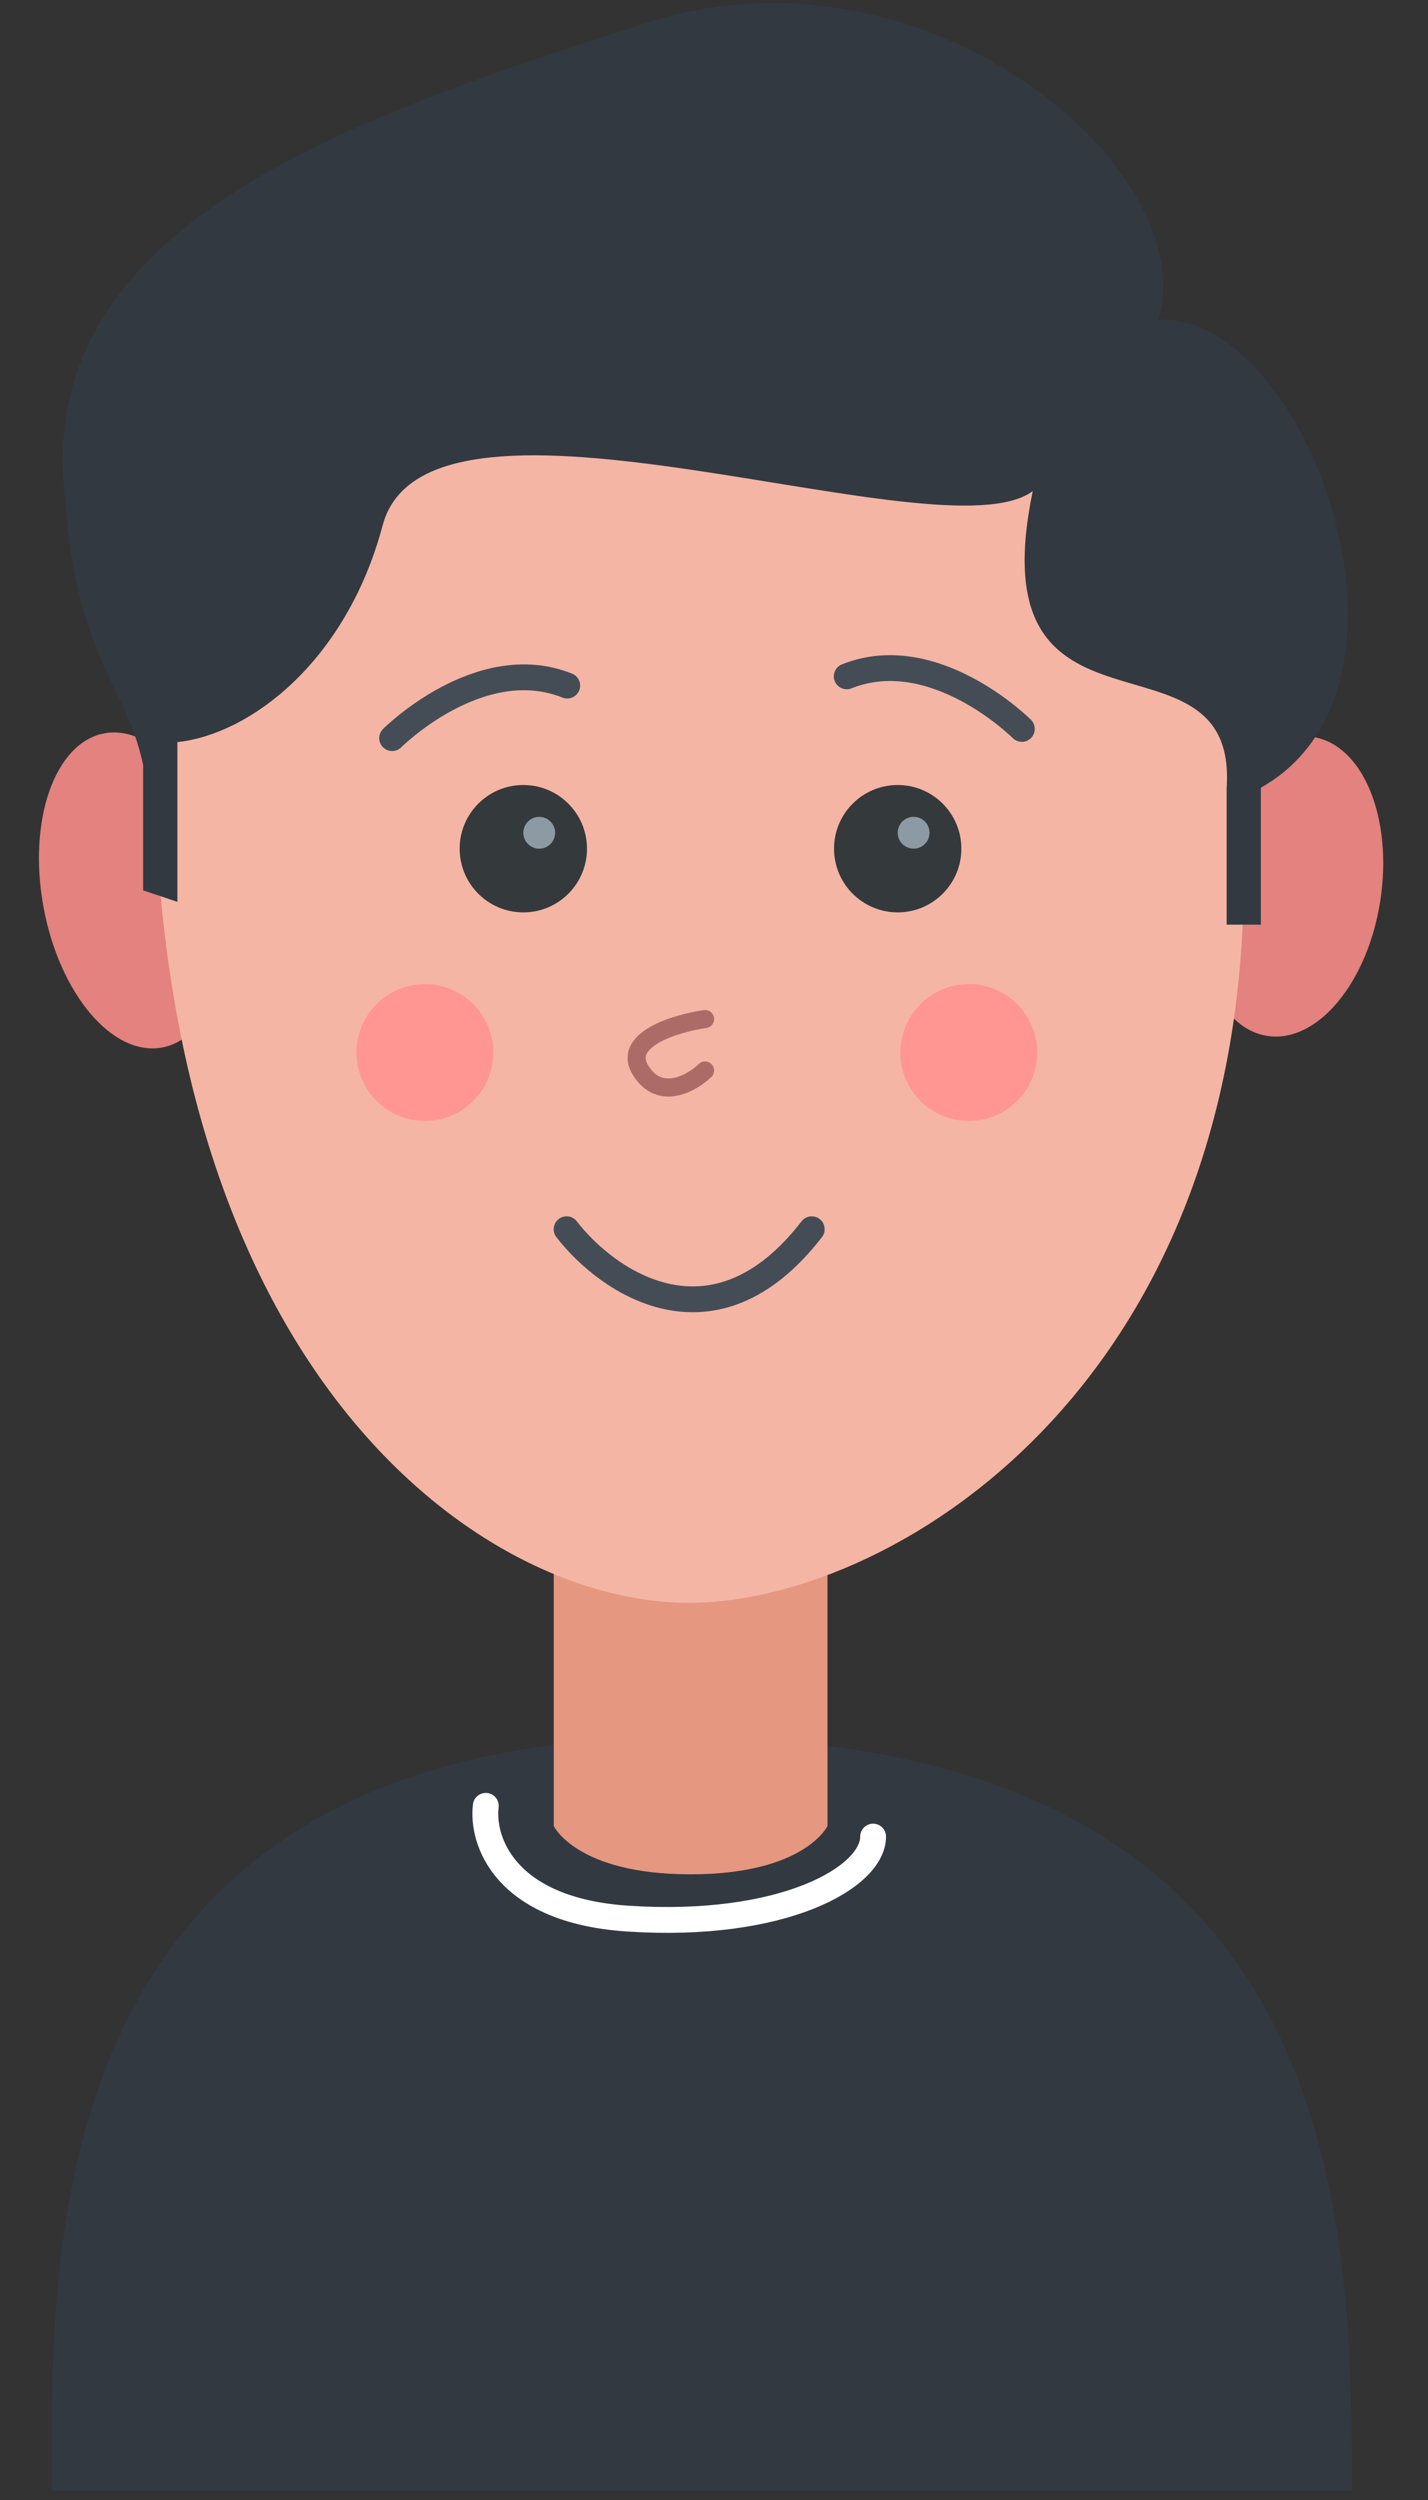 <svg width="36" height="63" viewBox="0 0 36 63" fill="none" xmlns="http://www.w3.org/2000/svg">
<rect x="0" y="0" width="36" height="63" fill="#333333" stroke="none"/>
<path d="M17.193 43.783C0.637 43.783 1.313 57.337 1.313 62.76H34.087C34.087 55.44 33.749 43.783 17.193 43.783Z" fill="#323941"/>
<path d="M13.96 31.64H20.861V46.016C20.861 46.016 20.286 47.233 17.41 47.233C14.535 47.233 13.96 46.016 13.96 46.016V31.64Z" fill="#E59780"/>
<ellipse cx="32.526" cy="22.339" rx="2.3" ry="3.81" transform="rotate(8.667 32.526 22.339)" fill="#E3827E"/>
<ellipse cx="3.358" cy="22.439" rx="2.3" ry="4.025" transform="rotate(-10.371 3.358 22.439)" fill="#E3827E"/>
<path d="M31.299 20.168C32.197 34.55 22.627 40.392 17.366 40.392C12.106 40.392 3.883 34.55 3.883 18.819C3.883 9.768 9.998 6.259 17.779 6.259C25.56 6.259 31.299 11.116 31.299 20.168Z" fill="#F5B5A4"/>
<path d="M17.775 25.68C17.031 25.788 15.666 26.198 16.152 26.976C16.639 27.753 17.437 27.3 17.775 26.976" stroke="#AD6B68" stroke-width="0.456" stroke-linecap="round"/>
<path d="M4.472 22.726L3.609 22.438V19.276C3.13 17.071 1.884 16.688 1.596 12.088C1.183 5.481 9.129 2.887 16.26 0.587C23.391 -1.713 30.349 4.325 29.199 8.062C32.879 7.832 36.387 17.263 31.786 19.85V23.301H30.924V19.85C31.211 15.538 24.598 19.275 26.036 12.375C23.736 14.1 10.797 8.925 9.647 13.238C8.727 16.688 6.293 18.509 4.472 18.701V22.726Z" fill="#323941"/>
<circle cx="13.193" cy="21.387" r="1.605" fill="#34393C"/>
<circle cx="13.594" cy="20.986" r="0.401" fill="#8C9AA3"/>
<path d="M9.886 18.601C9.886 18.601 12.093 16.394 14.3 17.277" stroke="#444D56" stroke-width="0.651" stroke-linecap="round"/>
<path d="M25.761 18.369C25.761 18.369 23.554 16.162 21.346 17.044" stroke="#444D56" stroke-width="0.651" stroke-linecap="round"/>
<circle cx="22.631" cy="21.387" r="1.605" fill="#34393C"/>
<circle cx="23.032" cy="20.985" r="0.401" fill="#8C9AA3"/>
<path d="M14.284 30.977C15.314 32.31 17.992 34.175 20.464 30.977" stroke="#444D56" stroke-width="0.651" stroke-linecap="round"/>
<circle cx="24.424" cy="26.523" r="1.725" fill="#FF9692"/>
<circle cx="10.712" cy="26.523" r="1.725" fill="#FF9692"/>
<path d="M12.247 45.507C12.139 46.368 12.703 48.142 15.827 48.349C19.733 48.607 22.011 47.316 22.011 46.282" stroke="white" stroke-width="0.651" stroke-linecap="round"/>
</svg>
